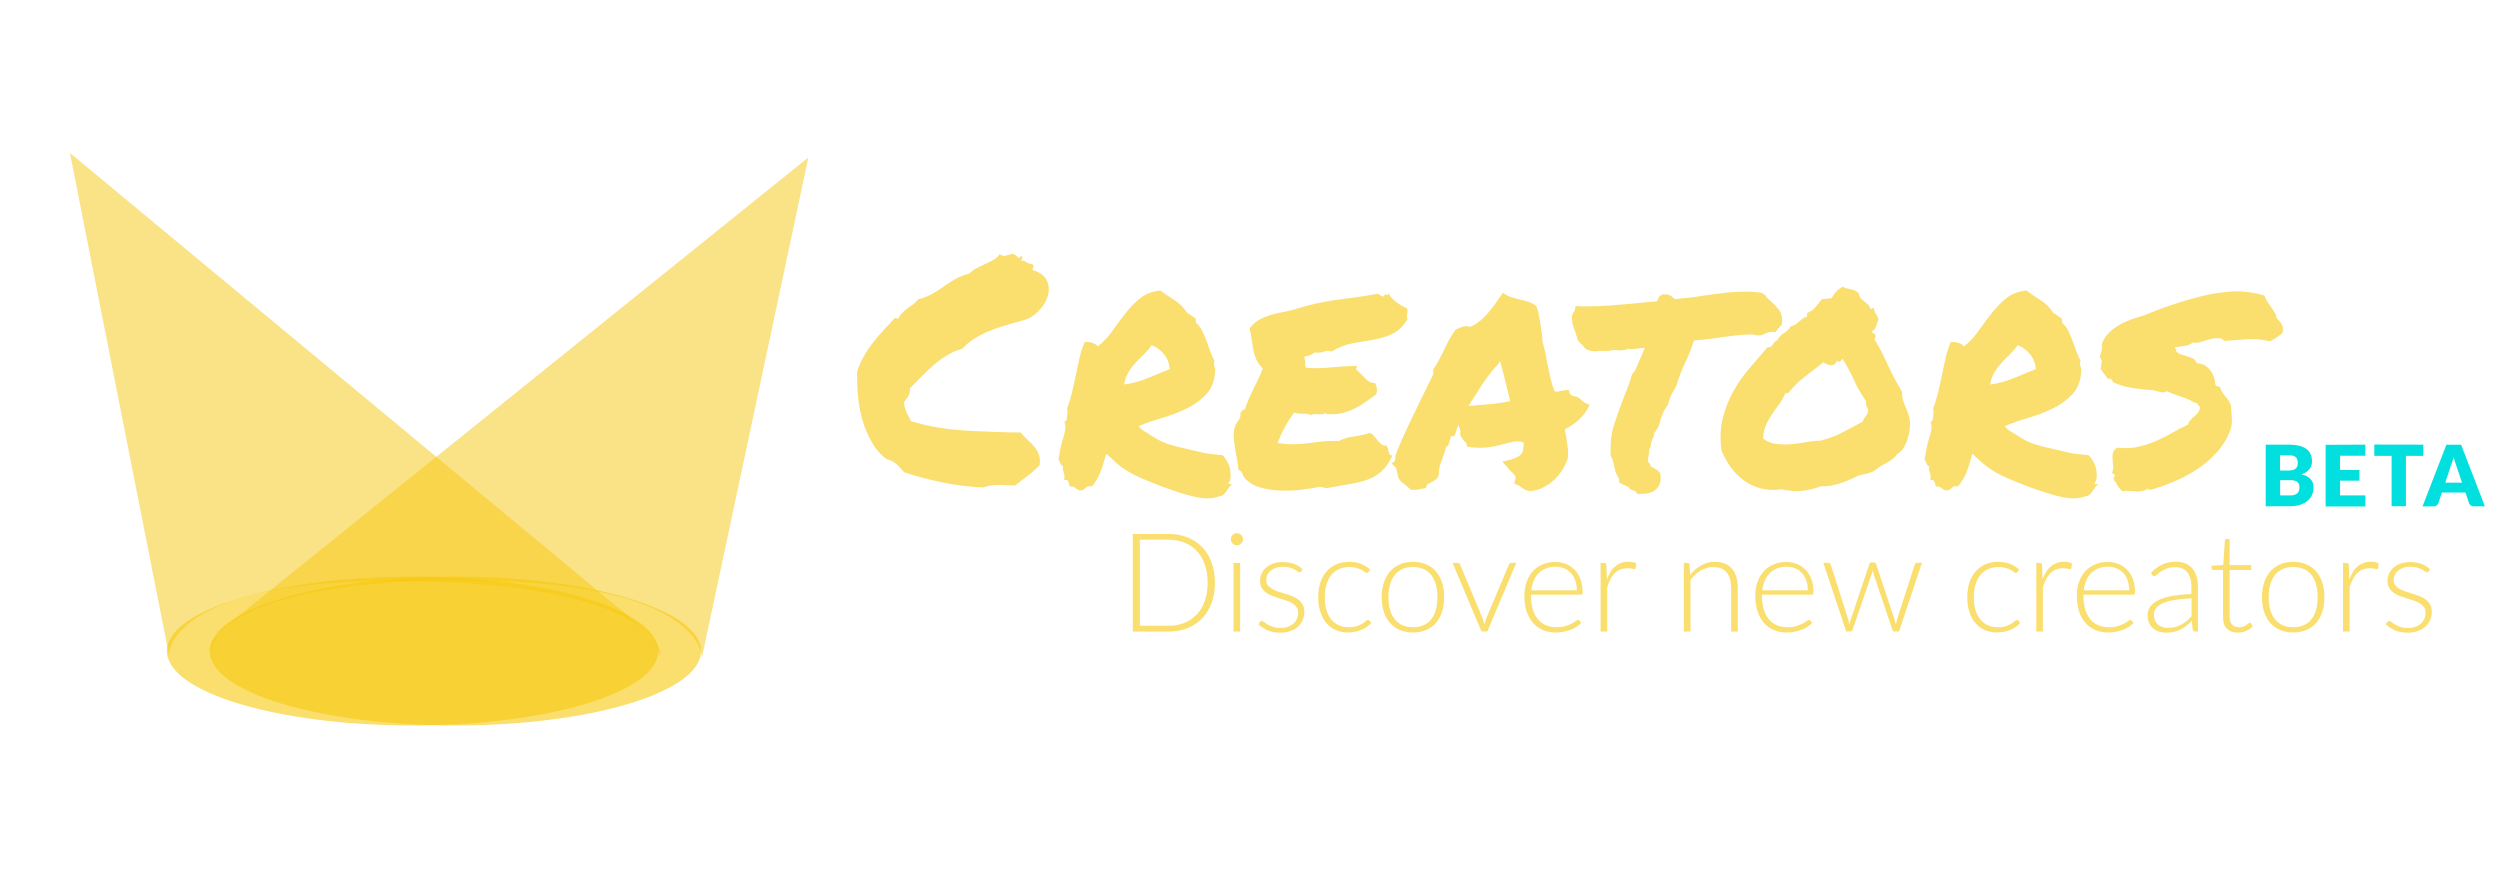<?xml version="1.0" encoding="utf-8"?>
<!-- Generator: Adobe Illustrator 21.1.0, SVG Export Plug-In . SVG Version: 6.00 Build 0)  -->
<svg version="1.1" id="Calque_1" xmlns="http://www.w3.org/2000/svg" xmlns:xlink="http://www.w3.org/1999/xlink" x="0px" y="0px"
	 viewBox="0 0 2846.1 1000" style="enable-background:new 0 0 2846.1 1000;" xml:space="preserve">
<style type="text/css">
	.st0{opacity:0.6;fill:#F6C90E;enable-background:new    ;}
	.st1{opacity:0.5;fill:#F6C90E;enable-background:new    ;}
	.st2{opacity:0.6;enable-background:new    ;}
	.st3{fill:#F6C90E;}
	.st4{fill:none;}
	.st5{enable-background:new    ;}
	.st6{fill:#02DFDF;}
</style>
<ellipse class="st0" cx="469.7" cy="741.2" rx="279.7" ry="84.7"/>
<path class="st1" d="M751.9,746.3l-10.3-23.1l-662-549.1l112.9,572.2c-0.5,1-4.9-90.3,279.7-84.7C757,667.3,753.7,749.9,751.9,746.3
	z"/>
<ellipse class="st0" cx="518.4" cy="741.2" rx="279.7" ry="84.7"/>
<path class="st1" d="M239.6,741.3l10.6-22.9l670.1-539.2L798.9,749.6c0.5,1,6.2-90.3-278.4-88.8
	C235.7,662.2,237.8,744.8,239.6,741.3z"/>
<g class="st2">
	<path class="st3" d="M1009.3,522.7c-7-5.3-12.7-11.9-17.1-19.8c-4.4-7.9-7.9-16.3-10.5-25.2c-2.5-8.9-4.2-18.1-5-27.6
		s-1.1-18.6-0.9-27.2c2.2-6.5,4.8-12.4,7.9-17.8c3.1-5.4,6.6-10.6,10.5-15.5c3.8-4.9,7.9-9.6,12.1-14.1c4.2-4.4,8.3-8.9,12.4-13.5
		c1.4,0,2.8,0.4,4,1.1c1-2.6,2.4-4.9,4.3-6.8s4-3.7,6.1-5.2c2.2-1.6,4.3-3.1,6.5-4.7s4-3.4,5.4-5.6c6-1.4,11.4-3.5,16-6.1
		c4.7-2.6,9.2-5.5,13.5-8.6s8.8-6,13.3-8.6c4.6-2.6,9.8-4.7,15.9-6.1c2.2-2.4,4.9-4.4,8.1-6.1s6.5-3.2,9.7-4.7s6.4-3,9.4-4.7
		s5.5-4,7.4-6.8c1.4,1.9,3.5,2.6,6.1,2s5-1.3,7.2-2c1.4-0.2,2.6,0,3.6,0.7s1.9,1.5,2.7,2.3c0.8,0.8,1.6,1.4,2.2,1.6s1.3-0.5,2-2.2
		c1.9,0.2,2.5,1.1,1.6,2.5c-0.8,1.4-1.4,2.4-1.6,2.9c2.4-0.5,4.4-0.1,5.9,1.3c1.6,1.3,4,2.2,7.4,2.7c1.2,1.2,1.6,2.2,1.1,2.9
		c-0.5,0.7-0.8,1.9-1.1,3.6c8.6,2.6,14.2,6.8,16.6,12.4s2.6,11.5,0.7,17.7c-1.9,6.1-5.5,11.8-10.6,16.9c-5.2,5.2-10.9,8.6-17.1,10.3
		c-7.4,1.9-14.4,3.8-20.7,5.8c-6.4,1.9-12.5,4.1-18.4,6.5s-11.4,5.2-16.6,8.5c-5.2,3.2-9.7,7-13.5,11.4c-6.7,1.9-12.8,4.6-18.2,7.9
		c-5.4,3.4-10.5,7.1-15.1,11.2c-4.7,4.1-9.2,8.3-13.5,12.8c-4.3,4.4-8.6,8.8-13,13.2c0,4.1-0.7,7.2-2.2,9.4s-3,4.3-4.7,6.5
		c0.5,4.6,1.5,8.5,3.1,11.7s3.2,6.5,4.9,9.9c19.2,5.8,39.6,9.3,61.1,10.6c21.5,1.3,42.8,2.1,64,2.3c2.2,2.9,4.6,5.6,7.4,8.1
		s5.3,5.1,7.6,7.7c2.3,2.6,4.1,5.7,5.4,9.2s1.6,7.6,0.9,12.4c-4.1,4.1-8.5,8-13.3,11.7s-9.6,7.4-14.4,11c-2.2,0.2-4.7,0.2-7.7,0
		s-6.1-0.4-9.4-0.4s-6.5,0.2-9.7,0.5c-3.2,0.4-6.3,1.1-9.2,2.3c-15.1-0.5-30.6-2.3-46.5-5.6c-15.9-3.2-30.5-7.1-44-11.7
		c-2.6-3.1-5.4-6.1-8.3-8.8C1018,525.9,1014.2,523.9,1009.3,522.7z"/>
	<path class="st3" d="M1259.4,516.6c-2.6,9.6-5,16.9-7,21.8c-2,4.9-5.1,10-9.2,15.3c-3.1-0.5-5.3-0.1-6.5,1.1
		c-1.2,1.2-2.5,2.3-4,3.2c-2.2,0.5-3.7,0.5-4.7,0s-1.8-1-2.5-1.6s-1.6-1.2-2.7-1.8s-2.7-0.9-4.9-0.9c-0.5-1.9-1-3.7-1.6-5.4
		s-2.2-2.3-4.9-1.8c0.5-1.9,0.6-3.5,0.4-4.9c-0.2-1.3-0.5-2.5-0.9-3.6s-0.7-2.2-0.9-3.2c-0.2-1.1-0.1-2.5,0.4-4.1
		c-1.2,0-2.2-0.8-2.9-2.5c-0.7-1.7-1.6-3.4-2.5-5c0.7-4.3,1.4-8.4,2.2-12.3c0.7-3.8,1.6-7.4,2.7-10.8s2-6.7,2.7-10.1
		s0.4-6.8-1.1-10.5c1,0.7,1.7,0.5,2.2-0.5c0.5-1.1,0.8-2.5,1.1-4.3c0.2-1.8,0.4-3.6,0.4-5.4s-0.1-3.3-0.4-4.5
		c2.4-6.2,4.4-12.7,5.9-19.3c1.6-6.6,3-13.2,4.3-19.6c1.3-6.5,2.7-12.8,4.1-19.1c1.4-6.2,3.4-12,5.8-17.3c2.6-0.5,5.6-0.2,8.8,0.9
		c3.2,1.1,5.2,2.5,5.9,4.1c6.2-4.8,11.8-10.6,16.6-17.5c4.8-6.8,9.7-13.5,14.8-20s10.6-12.3,16.8-17.3c6.1-5,13.9-8,23.2-9
		c4.8,3.6,10.1,7.3,16,11s10.7,8.6,14.6,14.6c1.9,1,3.5,2,4.9,3.1c1.3,1.1,2.9,2.2,4.9,3.4v4.3c2.9,2.6,5.2,5.7,7,9.2
		s3.4,7.2,4.9,11.2c1.4,4,2.9,7.9,4.3,11.9s3.1,7.7,5,11.4c-0.5,1.2-0.7,2.2-0.7,3.1c0,0.8,0.2,1.7,0.5,2.7c0.4,1,0.7,1.9,0.9,2.9
		c0.2,1,0.2,2.3,0,4c-0.7,10.6-4.1,19.1-10.3,25.6c-6.1,6.5-13.5,11.8-22.2,16c-8.6,4.2-17.9,7.7-27.7,10.6
		c-9.9,2.9-18.7,6-26.7,9.4c0,1,0.4,1.4,1.3,1.4c0.8,0,1.1,0.6,0.9,1.8c5.8,3.6,10.3,6.5,13.7,8.6c3.4,2.2,6.5,4,9.5,5.4
		s6.2,2.7,9.7,3.8c3.5,1.1,8.3,2.3,14.6,3.8c6.2,1.4,11.1,2.6,14.6,3.4s6.7,1.6,9.5,2.2c2.9,0.6,5.8,1.1,8.8,1.4
		c3,0.4,7.3,0.8,12.8,1.3c2.2,2.2,4,4.7,5.6,7.7s2.6,6,3.1,9s0.6,5.9,0.4,8.6c-0.2,2.8-1.1,5-2.5,6.7c0.2,0.7,0.8,1,1.6,0.9
		c0.8-0.1,1.7-0.1,2.7,0.2c-1.4,1-2.6,2.2-3.6,3.6c-1,1.4-1.9,2.9-2.9,4.3c-1,1.4-2,2.7-3.2,3.8s-2.9,1.7-5,2
		c-7.4,2.9-16.8,3.1-28.1,0.5c-11.3-2.5-25.6-7.2-42.9-13.9c-8.6-3.4-15.7-6.3-21.1-8.8s-10.1-5-14.1-7.6c-4-2.5-7.6-5.2-10.8-8.1
		C1267.9,524.1,1264,520.7,1259.4,516.6z M1311,393c-2.6,3.8-5.6,7.3-8.8,10.5c-3.2,3.1-6.4,6.3-9.4,9.5s-5.7,6.8-8.1,10.8
		s-4.1,8.6-5,13.9c8.4-1,17.2-3.3,26.3-7c9.1-3.7,17.8-7.3,25.9-10.6c-1-7.4-3.5-13.5-7.7-18C1319.9,397.4,1315.5,394.4,1311,393z"
		/>
	<path class="st3" d="M1602.1,351.2c0.2,1.7,0.3,2.9,0.2,3.8c-0.1,0.8-0.2,1.6-0.4,2.3c-0.1,0.7-0.2,1.5-0.2,2.3s0.2,2.1,0.7,3.8
		c-5,8.2-10.9,13.8-17.5,16.8s-13.8,5.2-21.4,6.5c-7.7,1.3-15.6,2.7-23.6,4.1c-8.1,1.4-16,4.6-24,9.4c-3.1-1.2-5.9-1.2-8.5,0
		c-2.5,1.2-6.2,1.6-11,1.1c-1.4,1.4-3.2,2.5-5.4,3.1c-2.2,0.6-4.3,1.3-6.5,2c1,2.2,1.4,4.4,1.3,6.7c-0.1,2.3,0.2,4.1,0.9,5.6
		c8.4,0.7,17.7,0.6,27.9-0.4c10.2-1,20.2-1.6,30.1-1.8c0.2,1.2,0.1,2-0.4,2.3c-0.5,0.4-0.6,1-0.4,2c1.7,1.2,3.4,2.7,5,4.5
		c1.7,1.8,3.4,3.5,5,5.2c1.7,1.7,3.4,3.1,5.2,4.1c1.8,1.1,3.9,1.5,6.3,1.3c1,1.9,1.6,4,2,6.3s0.1,4.6-0.9,7
		c-3.8,2.6-7.7,5.3-11.5,8.1c-3.8,2.8-7.9,5.2-12.1,7.4c-4.2,2.2-8.6,3.9-13.3,5.2c-4.7,1.3-9.9,1.9-15.7,1.6c-1.2,0-2.1,0-2.7,0
		s-1.4-0.4-2.3-1.1c-1.9,1.2-4.6,1.6-8.1,1.1s-6.2-0.1-8.1,1.1c-2.6-1.2-5.8-1.7-9.5-1.6s-7-0.3-9.9-1.3c-3.8,5-7.3,10.5-10.5,16.2
		c-3.1,5.8-5.9,11.9-8.3,18.4c8.2,1.2,15,1.7,20.4,1.4c5.4-0.2,10.5-0.7,15.3-1.3c4.8-0.6,9.7-1.2,14.8-1.8c5-0.6,11.4-0.8,19.1-0.5
		c4.8-2.6,10.5-4.4,17.1-5.2c6.6-0.8,12.7-2.2,18.2-4.1c1.9,0.7,3.6,2,5,3.8s2.8,3.5,4.1,5c1.3,1.6,2.7,2.9,4.1,4.1s3.2,1.7,5.4,1.4
		c1,1,1.6,2.1,2,3.4s0.7,2.6,0.9,3.8c0.2,1.2,0.7,2.2,1.3,3.1c0.6,0.8,1.6,1.1,3.1,0.9c-3.6,7.9-7.7,14-12.4,18.2
		c-4.7,4.2-10,7.4-16,9.5c-6,2.2-12.7,3.8-20,5s-15.4,2.6-24.3,4.3c-2.2,0.5-4,0.4-5.4-0.2c-1.4-0.6-3.1-0.9-5-0.9
		c-5.5,1.2-12.1,2.3-19.8,3.2c-7.7,1-15.5,1.3-23.4,1.1s-15.5-1.3-22.7-3.1s-13.1-5-17.7-9.5c-1.9-1.7-3.2-3.7-3.8-5.9
		c-0.6-2.3-2.2-4-4.9-5.2c-0.2-3.1-0.7-6.6-1.4-10.5c-0.7-3.8-1.4-7.9-2.2-12.1c-0.7-4.2-1.3-8.3-1.6-12.4
		c-0.4-4.1-0.2-7.8,0.5-11.2c0.7-3.6,2.2-6.8,4.5-9.7c2.3-2.9,3.1-6,2.3-9.4c1.2-0.2,1.9-0.9,2.2-2c0.2-1.1,1.2-1.5,2.9-1.3
		c1.4-4.3,3-8.4,4.7-12.3c1.7-3.8,3.4-7.6,5.2-11.2c1.8-3.6,3.6-7.3,5.4-11s3.5-7.9,5.2-12.4c-3.4-3.1-5.8-6.5-7.4-10.3
		c-1.6-3.7-2.7-7.4-3.4-11.2c-0.7-3.7-1.3-7.6-1.8-11.5c-0.5-4-1.3-8-2.5-12.1c2.4-3.6,5.3-6.5,8.8-8.8s7.3-4.1,11.4-5.6
		c4.1-1.4,8.5-2.6,13.3-3.6s9.8-2,15.1-3.2c9.6-3.1,18.2-5.5,25.8-7.2c7.6-1.7,15-3.1,22.3-4.1c7.3-1.1,15-2.1,22.9-3.1
		s16.9-2.4,27-4.3c2.2,2.2,4.2,3.2,6.1,3.2c1-2.2,2.1-2.8,3.4-2s1.9,0.2,1.6-2c2.4,4.1,5.5,7.5,9.2,10.3
		C1593.4,346.9,1597.6,349.3,1602.1,351.2z"/>
	<path class="st3" d="M1784.1,523.8c-1.4,4.1-3.5,8.2-6.3,12.4s-6,7.9-9.7,11.2c-3.7,3.2-7.9,5.9-12.4,8.1
		c-4.6,2.2-9.4,3.4-14.4,3.6c-3.1-0.7-5.2-1.5-6.3-2.3c-1.1-0.8-2.2-1.6-3.4-2.3c-0.7-0.5-1.4-0.9-2-1.3c-0.6-0.4-1.1-0.7-1.6-0.9
		l-4.3-1.8l1.4-4.7c0.5-1.9,0.4-3.4-0.4-4.5c-0.7-1.1-2.2-2.6-4.3-4.5c-0.7-0.7-1.4-1.4-2.2-2.2s-1.3-1.4-1.8-2.2l-6.1-6.8l9.7-2.5
		c6-1.7,10-3.8,12.1-6.5c2-2.6,2.8-7.1,2.3-13.3c-4.8-1-8.8-1.1-12.1-0.4c-3.2,0.7-6.5,1.6-9.9,2.5c-4.3,1.2-8.7,2.2-13.2,3.1
		c-4.4,0.8-9.3,1.3-14.6,1.3c-1.9,0-3.7-0.1-5.4-0.2c-1.7-0.1-3.5-0.3-5.4-0.5l-3.6-0.7c-0.5-2.6-1-4.1-1.4-4.5
		c-0.5-0.4-1-0.8-1.4-1.3c-1.2-1.2-2.5-2.8-3.8-4.9c-1.3-2-1.6-4.6-0.9-7.7c-1.2-2.2-1.9-4.3-2.2-6.5c-1.4,2.9-2.5,5.9-3.2,9
		l-1.4,3.6l-3.6,0.7c-0.5,0.2-0.8,0.8-1.1,1.6c-0.2,0.8-0.4,1.5-0.4,2l-1.8,6.1c-0.5,0.5-1,0.9-1.4,1.3c-0.5,0.4-1,0.8-1.4,1.3
		c-0.5,2.2-1.1,4.3-1.8,6.5s-1.4,4.2-2.2,6.1c-1.2,3.1-2.2,6.2-3.1,9.2c-0.8,3-1.1,5.9-0.9,8.8l-1.4,4c-1.2,1.4-2.5,2.6-4,3.4
		c-1.4,0.8-2.9,1.6-4.3,2.3c-0.5,0.5-1.1,0.9-2,1.3c-0.8,0.4-1.5,0.7-2,0.9l-1.1,4l-4.3,0.7c-2.6,0.5-4.5,0.8-5.6,1.1
		c-1.1,0.2-2.3,0.4-3.8,0.4l-3.6-0.4c-2.6-2.2-4.7-3.9-6.1-5.2s-3.1-2.6-5-3.8c-2.2-2.9-3.4-5-3.6-6.5c-0.2-1.4-0.5-2.8-0.7-4
		c-0.5-1.4-0.8-2.6-0.9-3.6s-0.4-1.7-0.9-2.2l-4.7-4.3l4-3.2l0.4-6.1c4.8-12.3,9.9-24,15.3-35.3s11-22.8,16.8-34.6
		c1.9-3.8,3.8-7.7,5.6-11.5c1.8-3.8,3.7-7.7,5.6-11.5c-0.2-0.7-0.4-1.6-0.4-2.5c0-1,0.2-2,0.7-3.2c2.6-4.1,4.8-7.7,6.5-11
		c1.7-3.2,3.4-6.5,5-9.9c1.9-4.1,3.9-8,5.9-11.9c2-3.8,4.6-7.8,7.7-11.9l5.8-2.5c0.7-0.2,1.6-0.5,2.5-0.9c1-0.4,2-0.5,3.2-0.5
		l5.4,0.7c6.7-3.1,12.6-7.5,17.7-13.2c5-5.6,10.2-12.4,15.5-20.4l3.6-5l4.7,2.9c1.2,0.7,2.9,1.4,5,2c2.2,0.6,4.4,1.3,6.8,2
		c4.3,1,8.4,2,12.3,3.2c3.8,1.2,7,3,9.4,5.4c1.4,3.8,2.3,6.7,2.5,8.6s0.6,3.8,1.1,5.8c0.7,4.1,1.4,8.2,2,12.3
		c0.6,4.1,1,8.6,1.3,13.7c1.2,4.1,2.2,8.1,3.1,12.1c0.8,4,1.6,8,2.3,12.1c1.2,5.8,2.4,11.4,3.6,16.8s2.8,10.5,4.7,15.3
		c1.9,0,3.1,0.1,3.6,0.4c1.2-0.5,2.5-0.8,3.8-1.1c1.3-0.2,2.8-0.5,4.5-0.7l4-0.4l1.4,3.6c0.2,1.2,1.4,2.4,3.6,3.6
		c3.1,0.2,5.4,0.9,6.8,2s2.8,2.2,4,3.4c1,1,1.9,1.7,2.9,2.2l5.4,2.2l-2.9,5.4c-2.4,4.3-5.8,8.5-10.3,12.4c-4.4,4-9.4,7.3-15,9.9
		c0.2,1.4,0.4,2.8,0.5,4.1c0.1,1.3,0.4,2.7,0.9,4.1c0.7,4.1,1.3,8.3,1.8,12.6s0.5,8.8,0,13.3L1784.1,523.8z M1680,461.4
		c7.2-0.5,13.8-1,19.6-1.6c5.9-0.6,12.4-1.6,19.6-3.1c-1.7-7.2-3.5-14.7-5.4-22.5s-4-15.6-6.1-23.2l-2.2,3.6
		c-4.8,5-9.4,10.7-13.9,16.9c-4.4,6.2-8.2,12.1-11.4,17.7c-1.4,2.2-2.9,4.3-4.3,6.5s-2.8,4.3-4,6.5c1.4-0.2,2.8-0.4,4.1-0.4
		C1677.5,461.8,1678.8,461.7,1680,461.4z"/>
	<path class="st3" d="M1994.5,380.7c-6,0-12.5,0.4-19.5,1.3c-7,0.8-13.8,1.7-20.5,2.7c-4.8,0.7-9.4,1.3-13.9,1.8
		c-4.4,0.5-8.5,0.8-12.1,1.1c-1.7,5.3-3.4,10-5,14.1c-1.7,4.1-3.5,8.1-5.4,11.9c-1.9,4.1-3.7,8.2-5.2,12.4
		c-1.6,4.2-3.1,8.7-4.5,13.5c-2.4,3.8-4.4,7.4-5.9,10.6c-1.6,3.2-2.8,6.9-3.8,11c-2.9,3.6-5,7.4-6.5,11.4c-1.4,4-2.5,7.4-3.2,10.3
		l-1.4,4.3c-1.4,1.4-2.3,2.6-2.5,3.4s-0.8,1.6-1.8,2.3c-0.2,2.6-1.1,5.3-2.5,7.9c-0.5,1.2-0.8,2.3-1.1,3.4c-0.2,1.1-0.4,1.9-0.4,2.3
		c0,2.4-0.6,4-1.8,4.7c0.2,1.2,0.2,2.5,0,3.8s-0.5,2.6-0.7,3.8c-0.7,2.9-1,5.2-0.7,6.8c0.7,1,1.4,1.8,2,2.5s1,1.7,1.3,2.9
		c1.4,1,2.5,1.6,3.2,1.8c1,0.7,2.4,1.6,4.3,2.5l3.2,3.6c1.2,7,0.1,12.5-3.2,16.6c-3.6,4.6-9.7,6.8-18.4,6.8h-4.3
		c-1.2-1.2-1.9-2.2-2.2-2.9c-1.9-0.7-3.5-1.3-4.7-1.8s-2.3-1.4-3.2-2.9c-3.1-1.4-5.6-2.6-7.6-3.6l-3.2-1.8c0-2.6,0-4.1,0-4.3
		c-1.7-2.2-2.9-4.6-3.8-7.2c-0.8-2.6-1.5-5.3-2-7.9c-0.5-2.2-1-4.2-1.6-6.1c-0.6-1.9-1.4-3.6-2.3-5c-0.5-13.9,0.8-25.7,4-35.3
		c3.1-9.6,6.4-18.9,9.7-27.7c1.9-4.8,3.8-9.7,5.8-14.6c1.9-4.9,3.6-10,5-15.3l3.2-3.6c1.7-3.8,3.1-7,4.1-9.5
		c1.1-2.5,2.2-5.1,3.4-7.7c0.7-1.7,1.4-3.3,2-4.9s1.1-2.9,1.6-4.1c-1.4,0-2.8,0.1-4,0.2s-2.4,0.3-3.6,0.5c-1.4,0.2-2.8,0.4-4,0.5
		s-2.4,0.2-3.6,0.2c-1.7,0-2.9-0.1-3.6-0.4c-2.6,1.2-5.5,1.8-8.6,1.8h-3.6c-0.7,0-1.4-0.1-2-0.2s-1.1-0.2-1.6-0.2
		c-2.4,0-4.3,0.4-5.8,1.1c-2.9,0-5.6,0-8.3,0h-3.6c-0.5,0-1.1,0.1-1.8,0.2c-0.7,0.1-1.3,0.2-1.8,0.2c-1.7,0-3.5-0.2-5.4-0.5
		c-1.9-0.4-4-1.1-6.1-2.3c-2.9-3.8-4.8-5.9-5.8-6.1l-3.2-4.3c-0.2-1.4-0.6-2.8-1.1-4.1c-0.5-1.3-1-2.8-1.4-4.5c-1-2.4-1.9-5-2.7-7.7
		c-0.8-2.8-1.3-6.1-1.3-9.9c0.2-1.9,0.7-3.4,1.4-4.3c0.7-1,1.3-1.8,1.8-2.5l1.1-5.4l4.7,0.4h10.1c7.7,0,15.5-0.3,23.4-0.9
		s16.1-1.3,24.5-2c4.8-0.5,9.7-1,14.6-1.4c4.9-0.5,10-1,15.3-1.4c1-2.2,1.9-4.2,2.9-6.1l3.6-1.8c4.3-0.2,7.4,0.3,9.2,1.6
		c1.8,1.3,3.3,2.6,4.5,3.8c5.3-0.5,10.6-1,16-1.6s10.9-1.4,16.4-2.3c8.2-1.2,16.4-2.3,24.7-3.2c8.3-1,16.3-1.4,24-1.4
		c3.4,0,6.6,0.1,9.7,0.4c3.1,0.2,6,0.6,8.6,1.1l3.6,2.5c0.7,1.4,1.7,2.8,3.1,4c1.3,1.2,2.7,2.4,4.1,3.6c2.9,2.6,5.8,5.8,8.6,9.4
		s4,8.9,3.2,15.9c-1.9,2.9-3.4,4.6-4.3,5l-3.2,4.3l-3.6-0.4c-1.4,0-2.8,0.2-4,0.5c-1.2,0.4-2.4,0.8-3.6,1.3c-1,0.5-1.9,0.9-2.9,1.3
		s-2,0.7-3.2,0.9c-2.2,0-3.9-0.1-5.2-0.2C1997.4,380.8,1996,380.7,1994.5,380.7z"/>
	<path class="st3" d="M2165.4,445.9c-0.2,2.9,0,5.6,0.7,8.3c0.7,2.6,1.6,5.2,2.7,7.7c1.1,2.5,2.1,5.1,3.1,7.7s1.7,5.3,2.2,7.9
		c0.5,3.4,0.5,7,0,11s-1.3,7.8-2.5,11.5s-2.8,7.1-4.7,10.1c-1.9,3-4.2,5.2-6.8,6.7c-3.4,4.3-7.4,7.7-12.3,10.1
		c-4.8,2.4-9.3,5.3-13.3,8.6c-2.6,1.7-5.6,2.9-8.8,3.6c-3.2,0.7-6.5,1.4-9.9,2.2c-2.6,1.4-5.8,2.9-9.4,4.5c-3.6,1.6-7.3,3-11.2,4.3
		c-3.8,1.3-7.7,2.3-11.5,2.9c-3.8,0.6-7.2,0.8-10.1,0.5c-7.2,2.6-14.2,4.4-21.1,5.2c-6.8,0.8-14.8,0.3-24-1.6
		c-8.6,1.2-16.6,0.8-24-1.1c-7.3-1.9-13.8-5-19.5-9.2c-5.6-4.2-10.6-9.2-14.8-15.1c-4.2-5.9-7.6-12.1-10.3-18.6
		c-1.9-13.7-1.4-26.1,1.4-37.3c2.9-11.2,7-21.5,12.4-31s11.6-18.3,18.6-26.3s13.7-15.9,20.2-23.6c1.4,0.5,2.6,0.4,3.4-0.2
		s1.6-1.4,2.3-2.5c0.7-1.1,1.5-2.1,2.3-3.1s1.9-1.6,3.1-1.8c1.7-3.6,4.1-6.3,7.4-8.1c3.2-1.8,5.8-4.4,7.7-7.7c2.2-0.5,4-1.2,5.4-2.2
		s2.8-2,4.1-3.2c1.3-1.2,2.7-2.3,4.1-3.4c1.4-1.1,3.1-1.9,5-2.3v-4c4.3-1.9,7.5-4.1,9.5-6.7c2-2.5,4.5-5.6,7.4-9.2
		c2.2-0.2,3.9-0.4,5.2-0.4s3.3-0.2,5.9-0.7c1.9-3.4,3.7-5.9,5.2-7.6c1.6-1.7,3.9-3.5,7-5.4c2.9,1.4,6.1,2.4,9.5,2.9
		c3.5,0.5,6.5,2,9.2,4.7c0.2,2.4,1,4.3,2.2,5.6c1.2,1.3,2.5,2.5,4,3.6c1.4,1.1,2.8,2.2,4.1,3.4c1.3,1.2,2.2,2.9,2.7,5
		c1,0.2,1.6,0.1,2-0.4s1-0.6,2-0.4c0.7,3.4,1.6,5.6,2.5,6.7c1,1.1,1.9,3.2,2.9,6.3c-1.2,2.4-2.1,4.9-2.7,7.4
		c-0.6,2.5-2.1,4.4-4.5,5.6c-0.2,1.7,0.2,2.6,1.4,2.7s1.9,0.8,2.2,2c0.2,2.2-0.1,3.7-1.1,4.7c5.8,9.4,10.9,19.3,15.5,29.7
		C2154.4,426.7,2159.6,436.6,2165.4,445.9z M2120.3,480.2c1-2.6,2.2-4.8,3.8-6.5s2.5-4.2,2.7-7.6c-1.2-1.9-1.9-3.4-2.2-4.5
		c-0.2-1.1-0.4-2.8-0.4-5.2c-5.3-7.4-9.9-15.4-13.7-24c-3.8-8.5-8.2-16.5-13-24c-0.5,1-1.3,1.9-2.5,2.9s-2.5,0.7-4-0.7
		c-0.5,1.9-1.3,3.3-2.5,4.1c-1.2,0.8-2.5,1.2-4,1.1c-1.4-0.1-2.9-0.5-4.5-1.1s-2.9-1.4-4.1-2.3c-7,5.5-13.9,10.9-20.9,16.2
		c-7,5.3-13.2,11.4-18.7,18.4c-1,0.5-1.6,0.7-1.8,0.5c-0.2-0.1-1,0.1-2.2,0.5c-1.9,4.6-4.3,8.7-7,12.4c-2.8,3.7-5.5,7.5-8.1,11.4
		c-2.6,3.8-4.9,7.9-6.8,12.3c-1.9,4.3-3,9.4-3.2,15.1c4.1,3.4,8.9,5.4,14.4,6.1s11.2,0.8,17.1,0.4c5.9-0.5,11.6-1.3,17.3-2.3
		c5.6-1.1,10.9-1.6,15.7-1.6c10.1-2.4,18.7-5.6,25.9-9.6C2104.8,488.3,2112.4,484.3,2120.3,480.2z"/>
	<path class="st3" d="M2245.4,516.6c-2.6,9.6-5,16.9-7,21.8c-2,4.9-5.1,10-9.2,15.3c-3.1-0.5-5.3-0.1-6.5,1.1
		c-1.2,1.2-2.5,2.3-4,3.2c-2.2,0.5-3.7,0.5-4.7,0s-1.8-1-2.5-1.6s-1.6-1.2-2.7-1.8c-1.1-0.6-2.7-0.9-4.9-0.9c-0.5-1.9-1-3.7-1.6-5.4
		s-2.2-2.3-4.9-1.8c0.5-1.9,0.6-3.5,0.4-4.9c-0.2-1.3-0.5-2.5-0.9-3.6s-0.7-2.2-0.9-3.2c-0.2-1.1-0.1-2.5,0.4-4.1
		c-1.2,0-2.2-0.8-2.9-2.5s-1.6-3.4-2.5-5c0.7-4.3,1.4-8.4,2.2-12.3c0.7-3.8,1.6-7.4,2.7-10.8c1.1-3.4,2-6.7,2.7-10.1
		s0.4-6.8-1.1-10.5c1,0.7,1.7,0.5,2.2-0.5c0.5-1.1,0.8-2.5,1.1-4.3c0.2-1.8,0.4-3.6,0.4-5.4s-0.1-3.3-0.4-4.5
		c2.4-6.2,4.4-12.7,5.9-19.3c1.6-6.6,3-13.2,4.3-19.6c1.3-6.5,2.7-12.8,4.1-19.1c1.4-6.2,3.4-12,5.8-17.3c2.6-0.5,5.6-0.2,8.8,0.9
		s5.2,2.5,5.9,4.1c6.2-4.8,11.8-10.6,16.6-17.5c4.8-6.8,9.7-13.5,14.8-20s10.6-12.3,16.8-17.3c6.1-5,13.9-8,23.2-9
		c4.8,3.6,10.1,7.3,16,11s10.7,8.6,14.6,14.6c1.9,1,3.5,2,4.9,3.1c1.3,1.1,2.9,2.2,4.9,3.4v4.3c2.9,2.6,5.2,5.7,7,9.2
		s3.4,7.2,4.9,11.2c1.4,4,2.9,7.9,4.3,11.9c1.4,4,3.1,7.7,5,11.4c-0.5,1.2-0.7,2.2-0.7,3.1c0,0.8,0.2,1.7,0.5,2.7
		c0.4,1,0.7,1.9,0.9,2.9s0.2,2.3,0,4c-0.7,10.6-4.1,19.1-10.3,25.6c-6.1,6.5-13.5,11.8-22.2,16c-8.6,4.2-17.9,7.7-27.7,10.6
		c-9.9,2.9-18.7,6-26.7,9.4c0,1,0.4,1.4,1.3,1.4c0.8,0,1.1,0.6,0.9,1.8c5.8,3.6,10.3,6.5,13.7,8.6c3.4,2.2,6.5,4,9.5,5.4
		s6.2,2.7,9.7,3.8c3.5,1.1,8.3,2.3,14.6,3.8c6.2,1.4,11.1,2.6,14.6,3.4s6.7,1.6,9.5,2.2c2.9,0.6,5.8,1.1,8.8,1.4
		c3,0.4,7.3,0.8,12.8,1.3c2.2,2.2,4,4.7,5.6,7.7s2.6,6,3.1,9s0.6,5.9,0.4,8.6c-0.2,2.8-1.1,5-2.5,6.7c0.2,0.7,0.8,1,1.6,0.9
		s1.7-0.1,2.7,0.2c-1.4,1-2.6,2.2-3.6,3.6c-1,1.4-1.9,2.9-2.9,4.3c-1,1.4-2,2.7-3.2,3.8s-2.9,1.7-5,2c-7.4,2.9-16.8,3.1-28.1,0.5
		c-11.3-2.5-25.6-7.2-42.9-13.9c-8.6-3.4-15.7-6.3-21.1-8.8c-5.4-2.5-10.1-5-14.1-7.6c-4-2.5-7.6-5.2-10.8-8.1
		C2253.8,524.1,2249.9,520.7,2245.4,516.6z M2296.9,393c-2.6,3.8-5.6,7.3-8.8,10.5c-3.2,3.1-6.4,6.3-9.4,9.5s-5.7,6.8-8.1,10.8
		c-2.4,4-4.1,8.6-5,13.9c8.4-1,17.2-3.3,26.3-7s17.8-7.3,25.9-10.6c-1-7.4-3.5-13.5-7.7-18C2305.8,397.4,2301.4,394.4,2296.9,393z"
		/>
	<path class="st3" d="M2392.7,391.9c1.7-5,4.4-9.4,8.1-13c3.7-3.6,7.8-6.7,12.3-9.2c4.4-2.5,9.1-4.6,13.9-6.3
		c4.8-1.7,9.4-3.1,13.7-4.3c9.6-4.1,19.9-8,30.8-11.7c10.9-3.7,22.1-7,33.5-9.9s23.1-4.7,35.1-5.6c12-0.8,24.6,0.7,37.8,4.5
		c0.7,2.4,1.8,4.7,3.2,6.8s2.9,4.3,4.5,6.5s2.9,4.3,4.1,6.3c1.2,2,1.9,4.1,2.2,6.3c2.4,2.2,4.3,4.5,5.8,7c1.4,2.5,1.7,5.8,0.7,9.9
		c-2.4,1.9-4.7,3.7-7,5.2c-2.3,1.6-4.7,2.9-7.4,4.1c-8.9-2.2-17.9-2.9-27-2.2c-9.1,0.7-17.3,1.3-24.5,1.8c-2.2-2.2-4.7-3.2-7.7-3.2
		s-6.1,0.5-9.4,1.4c-3.2,1-6.5,1.9-9.7,2.9s-6.3,1.2-9.2,0.7c-2.4,1.9-5.3,3.2-8.8,3.8c-3.5,0.6-7.3,1.1-11.4,1.6
		c-0.2,1.2,0,2,0.7,2.3c0.7,0.4,0.8,1.1,0.4,2.3c1.4,1.7,3.3,2.9,5.6,3.6s4.7,1.4,7.2,2.2c2.5,0.7,4.7,1.6,6.7,2.7
		c1.9,1.1,3.2,2.8,4,5.2c3.6,0,6.7,0.8,9.4,2.5c2.6,1.7,4.8,3.7,6.5,6.1s2.9,5,3.8,7.7c0.8,2.8,1.3,5.2,1.3,7.4
		c0.7,1.9,1.6,2.8,2.5,2.5c1-0.2,2,0.2,3.2,1.4c0.7,3.1,2.5,6.3,5.4,9.5s5.2,6.8,6.8,10.6c0.5,6,0.8,11.4,1.1,16
		c0.2,4.7-0.6,9.4-2.5,14.2c-3.6,8.9-8.6,16.8-15,23.8c-6.4,7-13.6,13.2-21.6,18.6c-8.1,5.4-16.6,10-25.8,13.9
		c-9.1,3.8-18,7.1-26.7,9.7c-1-0.2-1.9-0.2-2.9,0s-1.2-0.4-0.7-1.8c-1.9,1.7-4,2.8-6.3,3.2c-2.3,0.5-4.7,0.7-7.4,0.5
		c-2.6-0.1-5.3-0.3-8.1-0.5s-5.3-0.1-7.7,0.4c-1.7-1.7-3.2-3.3-4.5-4.9c-1.3-1.6-2.3-3.5-3.1-5.9c-1.2,0-1.7-0.6-1.6-1.8
		c0.1-1.2-0.3-1.8-1.3-1.8c1.4-2.4,2.1-3.8,2-4.1c-0.1-0.4-0.5-0.7-1.1-0.9s-1.1-0.5-1.6-0.9s-0.6-0.9-0.4-1.6
		c1-1.9,1.3-4.1,1.1-6.7c-0.2-2.5-0.5-5.1-0.7-7.7c-0.2-2.6-0.1-5.2,0.5-7.6c0.6-2.4,2.3-4.3,5.2-5.8c8.2,1,15.9,0.7,23.2-0.9
		s14.2-3.8,20.7-6.7c6.5-2.9,12.7-6,18.6-9.4c5.9-3.4,11.7-6.4,17.5-9c0.7-2.2,1.7-4,3.1-5.4c1.3-1.4,2.7-2.8,4.1-4
		c1.4-1.2,2.8-2.5,4-4c1.2-1.4,2-3.2,2.5-5.4c0.2-1.7-0.2-2.7-1.3-3.1s-1.6-1.3-1.6-2.7l-4-1.1c-4.6-2.6-9.7-4.9-15.5-6.7
		c-5.8-1.8-10.7-3.8-14.8-5.9c-2.6,1.4-5.1,1.8-7.4,1.1c-2.3-0.7-5.2-1.4-8.8-2.2c-8.2-0.5-16-1.3-23.6-2.5s-14.8-3.4-21.8-6.5
		c-0.5-1.2-1.1-2.3-1.8-3.2c-0.7-1-2-1.2-4-0.7c-1.4-1.9-2.9-3.8-4.3-5.6c-1.4-1.8-2.8-3.8-4-5.9c0.5-2.9,0.8-5.3,1.1-7.4
		c0.2-2-0.5-4-2.2-5.9c1-3.1,1.7-5.6,2.2-7.6C2393.2,397.5,2393.2,395,2392.7,391.9z"/>
</g>
<polygon class="st4" points="1370.4,770.1 975.8,770.1 975.8,770.1 "/>
<g class="st2">
	<path class="st3" d="M1383.1,663.4c0,8.6-1.3,16.3-3.8,23.2c-2.6,6.9-6.2,12.7-10.8,17.5c-4.7,4.8-10.2,8.5-16.8,11.1
		c-6.5,2.6-13.7,3.8-21.5,3.8h-40.6V607.9h40.6c7.8,0,15,1.3,21.5,3.8c6.5,2.6,12.1,6.3,16.8,11.1c4.7,4.8,8.3,10.6,10.8,17.5
		C1381.8,647.2,1383.1,654.8,1383.1,663.4z M1374.8,663.4c0-7.7-1.1-14.7-3.2-20.7c-2.1-6.1-5.2-11.2-9.1-15.4s-8.6-7.4-14.1-9.6
		c-5.5-2.2-11.6-3.3-18.2-3.3h-32.5v98h32.5c6.6,0,12.7-1.1,18.2-3.3s10.2-5.4,14.1-9.6c3.9-4.2,7-9.3,9.1-15.4
		C1373.7,678.1,1374.8,671.2,1374.8,663.4z"/>
	<path class="st3" d="M1415.1,613.9c0,0.9-0.2,1.8-0.6,2.6s-0.9,1.5-1.5,2.2s-1.4,1.1-2.2,1.5c-0.8,0.4-1.7,0.5-2.7,0.5
		c-0.9,0-1.8-0.2-2.7-0.5c-0.8-0.4-1.6-0.9-2.2-1.5s-1.1-1.3-1.5-2.2c-0.4-0.8-0.5-1.7-0.5-2.6c0-0.9,0.2-1.8,0.5-2.7
		c0.4-0.9,0.9-1.6,1.5-2.2s1.4-1.1,2.2-1.5c0.8-0.4,1.7-0.5,2.7-0.5c0.9,0,1.8,0.2,2.7,0.5c0.8,0.4,1.6,0.9,2.2,1.5s1.1,1.4,1.5,2.2
		S1415.1,613,1415.1,613.9z M1411.8,640.8V719h-7.5v-78.1h7.5V640.8z"/>
	<path class="st3" d="M1481.4,650.5c-0.4,0.7-1,1.1-1.8,1.1c-0.6,0-1.3-0.3-2.2-1c-0.9-0.7-2.1-1.4-3.6-2.2s-3.3-1.5-5.5-2.2
		s-4.9-1-8-1c-2.8,0-5.4,0.4-7.7,1.2c-2.3,0.8-4.3,1.9-6,3.3c-1.6,1.4-2.9,2.9-3.8,4.8c-0.9,1.8-1.3,3.7-1.3,5.7
		c0,2.5,0.6,4.5,1.9,6.1s2.9,3,4.9,4.2s4.3,2.1,6.9,3c2.6,0.8,5.3,1.7,8,2.5s5.3,1.8,8,2.8s4.9,2.3,6.9,3.8s3.7,3.4,4.9,5.6
		c1.3,2.2,1.9,4.9,1.9,8c0,3.4-0.6,6.6-1.8,9.5c-1.2,2.9-3,5.5-5.3,7.6s-5.2,3.8-8.6,5.1s-7.3,1.9-11.7,1.9
		c-5.5,0-10.2-0.9-14.2-2.6c-4-1.8-7.5-4-10.7-6.9l1.7-2.7c0.3-0.4,0.6-0.7,0.9-0.9s0.8-0.3,1.4-0.3c0.7,0,1.5,0.4,2.5,1.3
		c1,0.8,2.3,1.7,3.9,2.7s3.6,1.9,6,2.7s5.3,1.3,8.8,1.3c3.3,0,6.2-0.5,8.7-1.4s4.6-2.2,6.3-3.7c1.7-1.6,2.9-3.4,3.8-5.5
		s1.3-4.4,1.3-6.7c0-2.6-0.6-4.8-1.9-6.5s-2.9-3.2-4.9-4.4s-4.4-2.2-6.9-3.1c-2.6-0.8-5.2-1.7-8-2.5c-2.7-0.8-5.4-1.8-8-2.7
		c-2.6-1-4.9-2.2-6.9-3.8c-2-1.5-3.7-3.4-4.9-5.5c-1.3-2.2-1.9-4.9-1.9-8.1c0-2.8,0.6-5.4,1.8-8c1.2-2.6,2.9-4.8,5.1-6.8
		c2.2-1.9,4.9-3.5,8.1-4.6c3.2-1.2,6.8-1.7,10.8-1.7c4.8,0,9,0.7,12.7,2c3.7,1.4,7.1,3.5,10.1,6.3L1481.4,650.5z"/>
	<path class="st3" d="M1557.7,651.3c-0.3,0.3-0.5,0.5-0.7,0.7s-0.6,0.3-1,0.3c-0.5,0-1.2-0.4-2.1-1.1c-0.9-0.7-2.1-1.5-3.6-2.3
		s-3.4-1.6-5.7-2.3c-2.3-0.7-5-1.1-8.3-1.1c-4.5,0-8.5,0.8-12,2.4c-3.5,1.6-6.4,3.9-8.8,6.9s-4.2,6.6-5.5,10.8s-1.8,9-1.8,14.3
		c0,5.5,0.6,10.4,1.9,14.6c1.3,4.2,3.1,7.8,5.5,10.7s5.2,5.1,8.6,6.6c3.3,1.5,7.1,2.3,11.1,2.3c3.8,0,6.9-0.4,9.5-1.3
		c2.5-0.9,4.6-1.9,6.3-2.9c1.6-1,2.9-2,3.9-2.9c0.9-0.9,1.7-1.3,2.4-1.3s1.2,0.3,1.6,0.8l2,2.5c-1.2,1.6-2.7,3-4.6,4.4
		c-1.8,1.4-3.9,2.5-6.2,3.5s-4.8,1.8-7.5,2.3s-5.5,0.8-8.4,0.8c-5,0-9.5-0.9-13.6-2.7s-7.6-4.4-10.6-7.9c-3-3.4-5.3-7.6-6.9-12.6
		s-2.5-10.6-2.5-17c0-6,0.8-11.4,2.4-16.3c1.6-4.9,3.9-9.2,6.9-12.7c3-3.6,6.7-6.3,11.1-8.3s9.4-2.9,15-2.9c5.1,0,9.6,0.8,13.5,2.4
		c3.9,1.6,7.4,3.8,10.3,6.6L1557.7,651.3z"/>
	<path class="st3" d="M1608.6,639.6c5.6,0,10.6,1,15,2.9s8.2,4.6,11.2,8.1s5.3,7.7,6.9,12.7c1.6,4.9,2.4,10.5,2.4,16.6
		s-0.8,11.6-2.4,16.6c-1.6,4.9-3.9,9.1-6.9,12.6s-6.8,6.2-11.2,8.1s-9.4,2.8-15,2.8s-10.6-0.9-15-2.8c-4.4-1.9-8.2-4.6-11.2-8.1
		c-3.1-3.5-5.4-7.7-7-12.6c-1.6-4.9-2.4-10.4-2.4-16.6s0.8-11.7,2.4-16.6c1.6-4.9,3.9-9.2,7-12.7s6.8-6.2,11.2-8.1
		C1598,640.5,1603,639.6,1608.6,639.6z M1608.6,714.1c4.7,0,8.7-0.8,12.2-2.4c3.5-1.6,6.4-3.9,8.7-6.9c2.3-3,4.1-6.6,5.2-10.8
		c1.2-4.2,1.7-8.9,1.7-14.2c0-5.2-0.6-9.9-1.7-14.1c-1.2-4.2-2.9-7.9-5.2-10.9c-2.3-3-5.2-5.3-8.7-6.9c-3.5-1.6-7.5-2.4-12.2-2.4
		s-8.7,0.8-12.2,2.4c-3.5,1.6-6.4,3.9-8.7,6.9c-2.3,3-4.1,6.6-5.3,10.9c-1.2,4.2-1.8,8.9-1.8,14.1c0,5.2,0.6,10,1.8,14.2
		c1.2,4.2,2.9,7.8,5.3,10.8c2.3,3,5.2,5.3,8.7,6.9S1604,714.1,1608.6,714.1z"/>
	<path class="st3" d="M1726.2,640.8l-33,78.1h-6.6l-33-78.1h5.9c0.7,0,1.3,0.2,1.8,0.6c0.5,0.4,0.8,0.8,0.9,1.3l25.8,61.6
		c0.8,2.3,1.4,4.6,1.9,6.8c0.5-2.2,1.1-4.5,2-6.8l25.9-61.6c0.3-0.6,0.6-1,1.1-1.4c0.4-0.3,1-0.5,1.6-0.5L1726.2,640.8L1726.2,640.8
		z"/>
	<path class="st3" d="M1743,676.8v1.5c0,5.9,0.7,11,2,15.5s3.3,8.2,5.8,11.2s5.5,5.3,9.1,6.8s7.5,2.3,11.9,2.3
		c3.9,0,7.3-0.4,10.2-1.3c2.9-0.9,5.3-1.8,7.3-2.9c2-1.1,3.5-2,4.7-2.9s2-1.3,2.5-1.3c0.7,0,1.2,0.3,1.6,0.8l2,2.5
		c-1.3,1.6-2.9,3-5,4.4s-4.4,2.5-6.9,3.5s-5.3,1.7-8.2,2.3s-5.8,0.9-8.8,0.9c-5.3,0-10.2-0.9-14.6-2.8c-4.4-1.9-8.2-4.6-11.3-8.1
		c-3.1-3.6-5.6-7.9-7.3-13.1c-1.7-5.2-2.6-11.1-2.6-17.7c0-5.6,0.8-10.8,2.4-15.5s3.9-8.8,6.9-12.2s6.7-6.1,11.1-8s9.3-2.9,14.9-2.9
		c4.4,0,8.5,0.8,12.2,2.3c3.8,1.5,7,3.7,9.8,6.6c2.8,2.9,5,6.5,6.6,10.7s2.4,9.1,2.4,14.6c0,1.2-0.2,1.9-0.5,2.4s-0.8,0.6-1.6,0.6
		H1743V676.8z M1795.1,672c0-4.2-0.6-7.9-1.8-11.3c-1.2-3.3-2.8-6.1-5-8.4c-2.1-2.3-4.7-4.1-7.7-5.3s-6.2-1.8-9.8-1.8
		c-4,0-7.6,0.6-10.8,1.9c-3.2,1.3-6,3.1-8.3,5.4c-2.3,2.4-4.2,5.2-5.6,8.5s-2.4,7-2.8,11.1h51.8L1795.1,672L1795.1,672z"/>
	<path class="st3" d="M1829.3,659.7c1.2-3.2,2.6-6,4.1-8.5s3.3-4.6,5.3-6.3s4.3-3,6.8-4c2.5-0.9,5.2-1.4,8.3-1.4
		c1.6,0,3.2,0.1,4.8,0.4c1.6,0.3,3,0.8,4.2,1.5l-0.6,5.2c-0.3,0.8-0.8,1.3-1.5,1.3c-0.6,0-1.6-0.2-2.9-0.5c-1.3-0.4-3-0.5-5.1-0.5
		c-3,0-5.7,0.5-8,1.4s-4.4,2.3-6.3,4.1s-3.5,4.1-4.9,6.8s-2.7,5.8-3.8,9.3V719h-7.5v-78.1h4c0.9,0,1.5,0.2,1.9,0.5
		c0.4,0.4,0.6,1,0.7,1.9L1829.3,659.7z"/>
	<path class="st3" d="M1924.1,654.5c3.6-4.5,7.8-8.1,12.5-10.8s10-4.1,15.8-4.1c4.3,0,8.1,0.7,11.3,2c3.3,1.4,6,3.3,8.1,5.9
		c2.1,2.6,3.8,5.7,4.9,9.3s1.6,7.7,1.6,12.2v50h-7.5v-50c0-7.3-1.7-13.1-5-17.2c-3.3-4.2-8.5-6.2-15.3-6.2c-5.1,0-9.8,1.3-14.2,3.9
		c-4.4,2.6-8.4,6.2-11.8,10.8V719h-7.5v-78.1h4.2c1.3,0,2.1,0.7,2.3,2L1924.1,654.5z"/>
	<path class="st3" d="M2005.9,676.8v1.5c0,5.9,0.7,11,2,15.5s3.3,8.2,5.8,11.2s5.5,5.3,9.1,6.8s7.5,2.3,11.9,2.3
		c3.9,0,7.3-0.4,10.2-1.3c2.9-0.9,5.3-1.8,7.3-2.9c2-1.1,3.5-2,4.7-2.9s2-1.3,2.5-1.3c0.7,0,1.2,0.3,1.6,0.8l2,2.5
		c-1.3,1.6-2.9,3-5,4.4s-4.4,2.5-6.9,3.5s-5.3,1.7-8.2,2.3s-5.8,0.9-8.8,0.9c-5.3,0-10.2-0.9-14.6-2.8c-4.4-1.9-8.2-4.6-11.3-8.1
		c-3.1-3.6-5.6-7.9-7.3-13.1c-1.7-5.2-2.6-11.1-2.6-17.7c0-5.6,0.8-10.8,2.4-15.5s3.9-8.8,6.9-12.2s6.7-6.1,11.1-8s9.3-2.9,14.9-2.9
		c4.4,0,8.5,0.8,12.2,2.3c3.8,1.5,7,3.7,9.8,6.6c2.8,2.9,5,6.5,6.6,10.7s2.4,9.1,2.4,14.6c0,1.2-0.2,1.9-0.5,2.4s-0.8,0.6-1.6,0.6
		h-56.6V676.8z M2058.1,672c0-4.2-0.6-7.9-1.8-11.3c-1.2-3.3-2.8-6.1-5-8.4c-2.1-2.3-4.7-4.1-7.7-5.3s-6.2-1.8-9.8-1.8
		c-4,0-7.6,0.6-10.8,1.9c-3.2,1.3-6,3.1-8.3,5.4c-2.3,2.4-4.2,5.2-5.6,8.5s-2.4,7-2.8,11.1h51.8L2058.1,672L2058.1,672z"/>
	<path class="st3" d="M2188,640.8l-26.1,78.1h-5.6c-0.9,0-1.5-0.5-1.8-1.6l-21.4-63.4c-0.3-0.8-0.5-1.6-0.7-2.4s-0.4-1.6-0.5-2.4
		c-0.3,1.6-0.7,3.1-1.2,4.7l-21.7,63.4c-0.3,1.1-0.9,1.6-1.9,1.6h-5.3l-26.1-78.1h5.7c0.7,0,1.3,0.2,1.8,0.6
		c0.5,0.4,0.8,0.8,0.9,1.3l19.7,61.6c0.3,1.2,0.6,2.4,0.9,3.5c0.3,1.1,0.5,2.2,0.6,3.3c0.3-1.1,0.6-2.2,0.9-3.3
		c0.3-1.1,0.7-2.3,1.1-3.5l20.9-62.2c0.4-1.2,1.1-1.7,2.2-1.7h3.1c1.2,0,1.9,0.6,2.3,1.7l20.7,62.2c0.4,1.2,0.7,2.4,1,3.5
		s0.6,2.2,0.9,3.3c0.2-1.1,0.4-2.2,0.7-3.3c0.2-1.1,0.5-2.2,0.9-3.5l19.9-61.6c0.2-0.6,0.5-1,1-1.4c0.5-0.3,1-0.5,1.6-0.5h5.5
		L2188,640.8L2188,640.8z"/>
	<path class="st3" d="M2296.6,651.3c-0.3,0.3-0.5,0.5-0.7,0.7s-0.6,0.3-1,0.3c-0.5,0-1.2-0.4-2.1-1.1c-0.9-0.7-2.1-1.5-3.6-2.3
		s-3.4-1.6-5.7-2.3s-5-1.1-8.3-1.1c-4.5,0-8.5,0.8-12,2.4c-3.5,1.6-6.4,3.9-8.8,6.9c-2.4,3-4.2,6.6-5.5,10.8
		c-1.2,4.2-1.8,9-1.8,14.3c0,5.5,0.6,10.4,1.9,14.6c1.3,4.2,3.1,7.8,5.5,10.7s5.2,5.1,8.6,6.6c3.3,1.5,7.1,2.3,11.1,2.3
		c3.8,0,6.9-0.4,9.5-1.3c2.5-0.9,4.6-1.9,6.3-2.9c1.6-1,2.9-2,3.9-2.9c0.9-0.9,1.7-1.3,2.4-1.3s1.2,0.3,1.6,0.8l2,2.5
		c-1.2,1.6-2.7,3-4.6,4.4c-1.8,1.4-3.9,2.5-6.2,3.5s-4.8,1.8-7.5,2.3s-5.5,0.8-8.4,0.8c-5,0-9.5-0.9-13.6-2.7s-7.6-4.4-10.6-7.9
		c-3-3.4-5.3-7.6-6.9-12.6c-1.6-5-2.5-10.6-2.5-17c0-6,0.8-11.4,2.4-16.3c1.6-4.9,3.9-9.2,6.9-12.7c3-3.6,6.7-6.3,11.1-8.3
		c4.4-2,9.4-2.9,15-2.9c5.1,0,9.6,0.8,13.5,2.4c3.9,1.6,7.4,3.8,10.3,6.6L2296.6,651.3z"/>
	<path class="st3" d="M2325.3,659.7c1.2-3.2,2.6-6,4.1-8.5s3.3-4.6,5.3-6.3s4.3-3,6.8-4c2.5-0.9,5.2-1.4,8.3-1.4
		c1.6,0,3.2,0.1,4.8,0.4c1.6,0.3,3,0.8,4.2,1.5l-0.6,5.2c-0.3,0.8-0.8,1.3-1.5,1.3c-0.6,0-1.6-0.2-2.9-0.5c-1.3-0.4-3-0.5-5.1-0.5
		c-3,0-5.7,0.5-8,1.4s-4.4,2.3-6.3,4.1c-1.9,1.8-3.5,4.1-4.9,6.8s-2.7,5.8-3.8,9.3V719h-7.5v-78.1h4c0.9,0,1.5,0.2,1.9,0.5
		c0.4,0.4,0.6,1,0.7,1.9L2325.3,659.7z"/>
	<path class="st3" d="M2371.9,676.8v1.5c0,5.9,0.7,11,2,15.5c1.4,4.4,3.3,8.2,5.8,11.2s5.5,5.3,9.1,6.8s7.5,2.3,11.9,2.3
		c3.9,0,7.3-0.4,10.2-1.3c2.9-0.9,5.3-1.8,7.3-2.9c2-1.1,3.5-2,4.7-2.9s2-1.3,2.5-1.3c0.7,0,1.2,0.3,1.6,0.8l2,2.5
		c-1.3,1.6-2.9,3-5,4.4s-4.4,2.5-6.9,3.5s-5.3,1.7-8.2,2.3s-5.8,0.9-8.8,0.9c-5.3,0-10.2-0.9-14.6-2.8c-4.4-1.9-8.2-4.6-11.3-8.1
		c-3.1-3.6-5.6-7.9-7.3-13.1c-1.7-5.2-2.6-11.1-2.6-17.7c0-5.6,0.8-10.8,2.4-15.5c1.6-4.7,3.9-8.8,6.9-12.2s6.7-6.1,11.1-8
		c4.4-1.9,9.3-2.9,14.9-2.9c4.4,0,8.5,0.8,12.2,2.3c3.8,1.5,7,3.7,9.8,6.6c2.8,2.9,5,6.5,6.6,10.7s2.4,9.1,2.4,14.6
		c0,1.2-0.2,1.9-0.5,2.4c-0.3,0.4-0.8,0.6-1.6,0.6h-56.6L2371.9,676.8L2371.9,676.8z M2424,672c0-4.2-0.6-7.9-1.8-11.3
		c-1.2-3.3-2.8-6.1-5-8.4c-2.1-2.3-4.7-4.1-7.7-5.3s-6.2-1.8-9.8-1.8c-4,0-7.6,0.6-10.8,1.9c-3.2,1.3-6,3.1-8.3,5.4
		c-2.3,2.4-4.2,5.2-5.6,8.5c-1.4,3.3-2.4,7-2.8,11.1h51.8L2424,672L2424,672z"/>
	<path class="st3" d="M2448.9,651.9c4.1-4.1,8.4-7.2,12.9-9.3s9.6-3.1,15.3-3.1c4.2,0,7.8,0.7,11,2c3.1,1.3,5.7,3.2,7.8,5.7
		s3.6,5.5,4.7,9c1,3.5,1.6,7.5,1.6,11.8v51h-3c-1.6,0-2.5-0.7-2.9-2.2l-1.1-10c-2.1,2.1-4.3,4-6.4,5.7s-4.3,3.1-6.6,4.2
		c-2.3,1.2-4.8,2-7.5,2.7c-2.7,0.6-5.6,0.9-8.8,0.9c-2.7,0-5.3-0.4-7.8-1.2s-4.8-2-6.7-3.6c-2-1.6-3.5-3.7-4.7-6.2s-1.8-5.6-1.8-9.1
		c0-3.3,0.9-6.4,2.8-9.2c1.9-2.8,4.8-5.3,8.9-7.4c4-2.1,9.2-3.8,15.5-5s13.9-2,22.7-2.2v-8.2c0-7.2-1.6-12.8-4.7-16.7
		s-7.7-5.8-13.9-5.8c-3.8,0-7,0.5-9.6,1.6s-4.9,2.2-6.7,3.5s-3.3,2.4-4.5,3.5c-1.2,1-2.1,1.6-2.9,1.6c-0.6,0-1-0.1-1.4-0.4
		c-0.4-0.3-0.7-0.6-0.9-1L2448.9,651.9z M2494.8,681.2c-7.4,0.3-13.8,0.9-19.2,1.8c-5.4,0.9-9.8,2.2-13.3,3.7s-6.1,3.4-7.7,5.6
		c-1.7,2.2-2.5,4.6-2.5,7.4c0,2.6,0.4,4.9,1.3,6.8c0.9,1.9,2,3.5,3.5,4.7c1.4,1.2,3.1,2.1,5,2.7c1.9,0.6,3.8,0.9,5.9,0.9
		c3,0,5.8-0.3,8.4-1c2.5-0.7,4.9-1.6,7.1-2.7c2.2-1.2,4.2-2.6,6.1-4.2c1.9-1.6,3.7-3.4,5.6-5.3v-20.4H2494.8z"/>
	<path class="st3" d="M2547.6,720.2c-5.3,0-9.4-1.5-12.4-4.4s-4.4-7.5-4.4-13.6v-53.4h-11.2c-0.6,0-1-0.2-1.4-0.5s-0.5-0.8-0.5-1.3
		v-2.9l13.3-0.9l1.9-27.9c0.1-0.5,0.3-0.9,0.6-1.3s0.8-0.5,1.3-0.5h3.5v29.8h24.6v5.6h-24.6v53c0,2.1,0.3,4,0.8,5.5s1.3,2.8,2.3,3.8
		s2.1,1.7,3.4,2.2c1.3,0.5,2.7,0.7,4.2,0.7c1.9,0,3.5-0.3,4.9-0.8s2.5-1.2,3.5-1.8c1-0.7,1.8-1.3,2.4-1.8c0.6-0.5,1.1-0.8,1.5-0.8
		s0.8,0.3,1.3,0.8l2,3.3c-2,2.2-4.5,4-7.6,5.3C2554.1,719.5,2550.9,720.2,2547.6,720.2z"/>
	<path class="st3" d="M2610.7,639.6c5.6,0,10.6,1,15,2.9s8.2,4.6,11.2,8.1s5.3,7.7,6.9,12.7c1.6,4.9,2.4,10.5,2.4,16.6
		s-0.8,11.6-2.4,16.6c-1.6,4.9-3.9,9.1-6.9,12.6s-6.8,6.2-11.2,8.1s-9.4,2.8-15,2.8s-10.6-0.9-15-2.8c-4.4-1.9-8.2-4.6-11.2-8.1
		c-3.1-3.5-5.4-7.7-7-12.6c-1.6-4.9-2.4-10.4-2.4-16.6s0.8-11.7,2.4-16.6c1.6-4.9,3.9-9.2,7-12.7s6.8-6.2,11.2-8.1
		C2600.1,640.5,2605.1,639.6,2610.7,639.6z M2610.7,714.1c4.7,0,8.7-0.8,12.2-2.4c3.5-1.6,6.4-3.9,8.7-6.9s4.1-6.6,5.2-10.8
		c1.2-4.2,1.7-8.9,1.7-14.2c0-5.2-0.6-9.9-1.7-14.1c-1.2-4.2-2.9-7.9-5.2-10.9s-5.2-5.3-8.7-6.9c-3.5-1.6-7.5-2.4-12.2-2.4
		s-8.7,0.8-12.2,2.4c-3.5,1.6-6.4,3.9-8.7,6.9s-4.1,6.6-5.3,10.9c-1.2,4.2-1.8,8.9-1.8,14.1c0,5.2,0.6,10,1.8,14.2s2.9,7.8,5.3,10.8
		c2.3,3,5.2,5.3,8.7,6.9S2606,714.1,2610.7,714.1z"/>
	<path class="st3" d="M2674.5,659.7c1.2-3.2,2.6-6,4.1-8.5s3.3-4.6,5.3-6.3s4.3-3,6.8-4c2.5-0.9,5.2-1.4,8.3-1.4
		c1.6,0,3.2,0.1,4.8,0.4c1.6,0.3,3,0.8,4.2,1.5l-0.6,5.2c-0.3,0.8-0.8,1.3-1.5,1.3c-0.6,0-1.6-0.2-2.9-0.5c-1.3-0.4-3-0.5-5.1-0.5
		c-3,0-5.7,0.5-8,1.4s-4.4,2.3-6.3,4.1c-1.9,1.8-3.5,4.1-4.9,6.8s-2.7,5.8-3.8,9.3V719h-7.5v-78.1h4c0.9,0,1.5,0.2,1.9,0.5
		c0.4,0.4,0.6,1,0.7,1.9L2674.5,659.7z"/>
	<path class="st3" d="M2764.9,650.5c-0.4,0.7-1,1.1-1.8,1.1c-0.6,0-1.3-0.3-2.2-1s-2.1-1.4-3.6-2.2s-3.3-1.5-5.5-2.2s-4.9-1-8-1
		c-2.8,0-5.4,0.4-7.7,1.2s-4.3,1.9-6,3.3c-1.6,1.4-2.9,2.9-3.8,4.8c-0.9,1.8-1.3,3.7-1.3,5.7c0,2.5,0.6,4.5,1.9,6.1
		c1.3,1.6,2.9,3,4.9,4.2s4.3,2.1,6.9,3c2.6,0.8,5.3,1.7,8,2.5s5.3,1.8,8,2.8c2.6,1,4.9,2.3,6.9,3.8s3.7,3.4,4.9,5.6s1.9,4.9,1.9,8
		c0,3.4-0.6,6.6-1.8,9.5s-3,5.5-5.3,7.6s-5.2,3.8-8.6,5.1c-3.4,1.3-7.3,1.9-11.7,1.9c-5.5,0-10.2-0.9-14.2-2.6s-7.5-4-10.7-6.9
		l1.7-2.7c0.3-0.4,0.6-0.7,0.9-0.9c0.3-0.2,0.8-0.3,1.4-0.3c0.7,0,1.5,0.4,2.5,1.3s2.3,1.7,3.9,2.7c1.6,1,3.6,1.9,6,2.7
		s5.3,1.3,8.8,1.3c3.3,0,6.2-0.5,8.7-1.4s4.6-2.2,6.3-3.7c1.7-1.6,2.9-3.4,3.8-5.5c0.9-2.1,1.3-4.4,1.3-6.7c0-2.6-0.6-4.8-1.9-6.5
		c-1.3-1.7-2.9-3.2-4.9-4.4s-4.4-2.2-6.9-3.1c-2.6-0.8-5.2-1.7-8-2.5c-2.7-0.8-5.4-1.8-8-2.7c-2.6-1-4.9-2.2-6.9-3.8
		c-2-1.5-3.7-3.4-4.9-5.5c-1.3-2.2-1.9-4.9-1.9-8.1c0-2.8,0.6-5.4,1.8-8s2.9-4.8,5.1-6.8c2.2-1.9,4.9-3.5,8.1-4.6
		c3.2-1.2,6.8-1.7,10.8-1.7c4.8,0,9,0.7,12.7,2c3.7,1.4,7.1,3.5,10.1,6.3L2764.9,650.5z"/>
</g>
<g class="st5">
	<path class="st6" d="M2579.4,576.4v-70.2h25.8c4.8,0,9,0.4,12.4,1.3c3.4,0.9,6.2,2.1,8.3,3.8c2.1,1.6,3.7,3.6,4.7,6
		c1,2.4,1.5,4.9,1.5,7.9c0,1.6-0.2,3.1-0.7,4.5c-0.4,1.5-1.1,2.9-2.1,4.1c-1,1.3-2.2,2.5-3.7,3.5c-1.5,1.1-3.3,2-5.4,2.7
		c4.6,1.1,8,3,10.3,5.5s3.3,5.7,3.3,9.7c0,3-0.6,5.7-1.7,8.3c-1.1,2.5-2.9,4.8-5.1,6.7c-2.2,1.9-5,3.4-8.3,4.5
		c-3.3,1.1-7,1.6-11.3,1.6L2579.4,576.4L2579.4,576.4z M2595.8,535.7h8.5c1.8,0,3.4-0.2,4.8-0.4c1.5-0.2,2.7-0.7,3.7-1.3
		c1-0.7,1.8-1.6,2.3-2.6c0.5-1.1,0.8-2.5,0.8-4.3c0-1.6-0.2-3-0.7-4.2c-0.4-1.1-1.1-2-1.9-2.7c-0.9-0.7-2-1.1-3.3-1.5
		c-1.3-0.3-2.9-0.4-4.8-0.4h-9.5V535.7z M2595.8,546.6V564h11.5c2.1,0,3.9-0.2,5.3-0.8c1.3-0.6,2.5-1.2,3.2-2.1
		c0.7-0.9,1.3-1.8,1.6-3c0.3-1.1,0.4-2.2,0.4-3.3c0-1.3-0.2-2.5-0.5-3.4c-0.3-1.1-0.9-1.9-1.7-2.6c-0.8-0.7-1.9-1.2-3.3-1.6
		c-1.3-0.4-3-0.6-5.1-0.6H2595.8z"/>
	<path class="st6" d="M2692.8,506.2v12.6h-28.8v16.3h22.1v12.1h-22.1v16.8h28.8v12.6h-45.2v-70.2L2692.8,506.2L2692.8,506.2z"/>
	<path class="st6" d="M2758.8,506.2V519H2739v57.3h-16.3V519H2703v-12.9L2758.8,506.2L2758.8,506.2z"/>
	<path class="st6" d="M2828.9,576.4h-12.6c-1.4,0-2.5-0.3-3.5-1c-0.9-0.7-1.6-1.5-1.9-2.5l-4.1-12.2H2780l-4.1,12.2
		c-0.3,0.9-1,1.7-1.9,2.5s-2.1,1.1-3.4,1.1h-12.7l27.2-70.2h16.7L2828.9,576.4z M2783.8,549.5h19.1l-6.5-19.2
		c-0.4-1.2-0.9-2.6-1.5-4.4c-0.6-1.6-1.1-3.4-1.6-5.3c-0.5,2-1.1,3.8-1.6,5.4c-0.6,1.6-1.1,3.1-1.6,4.4L2783.8,549.5z"/>
</g>
</svg>
